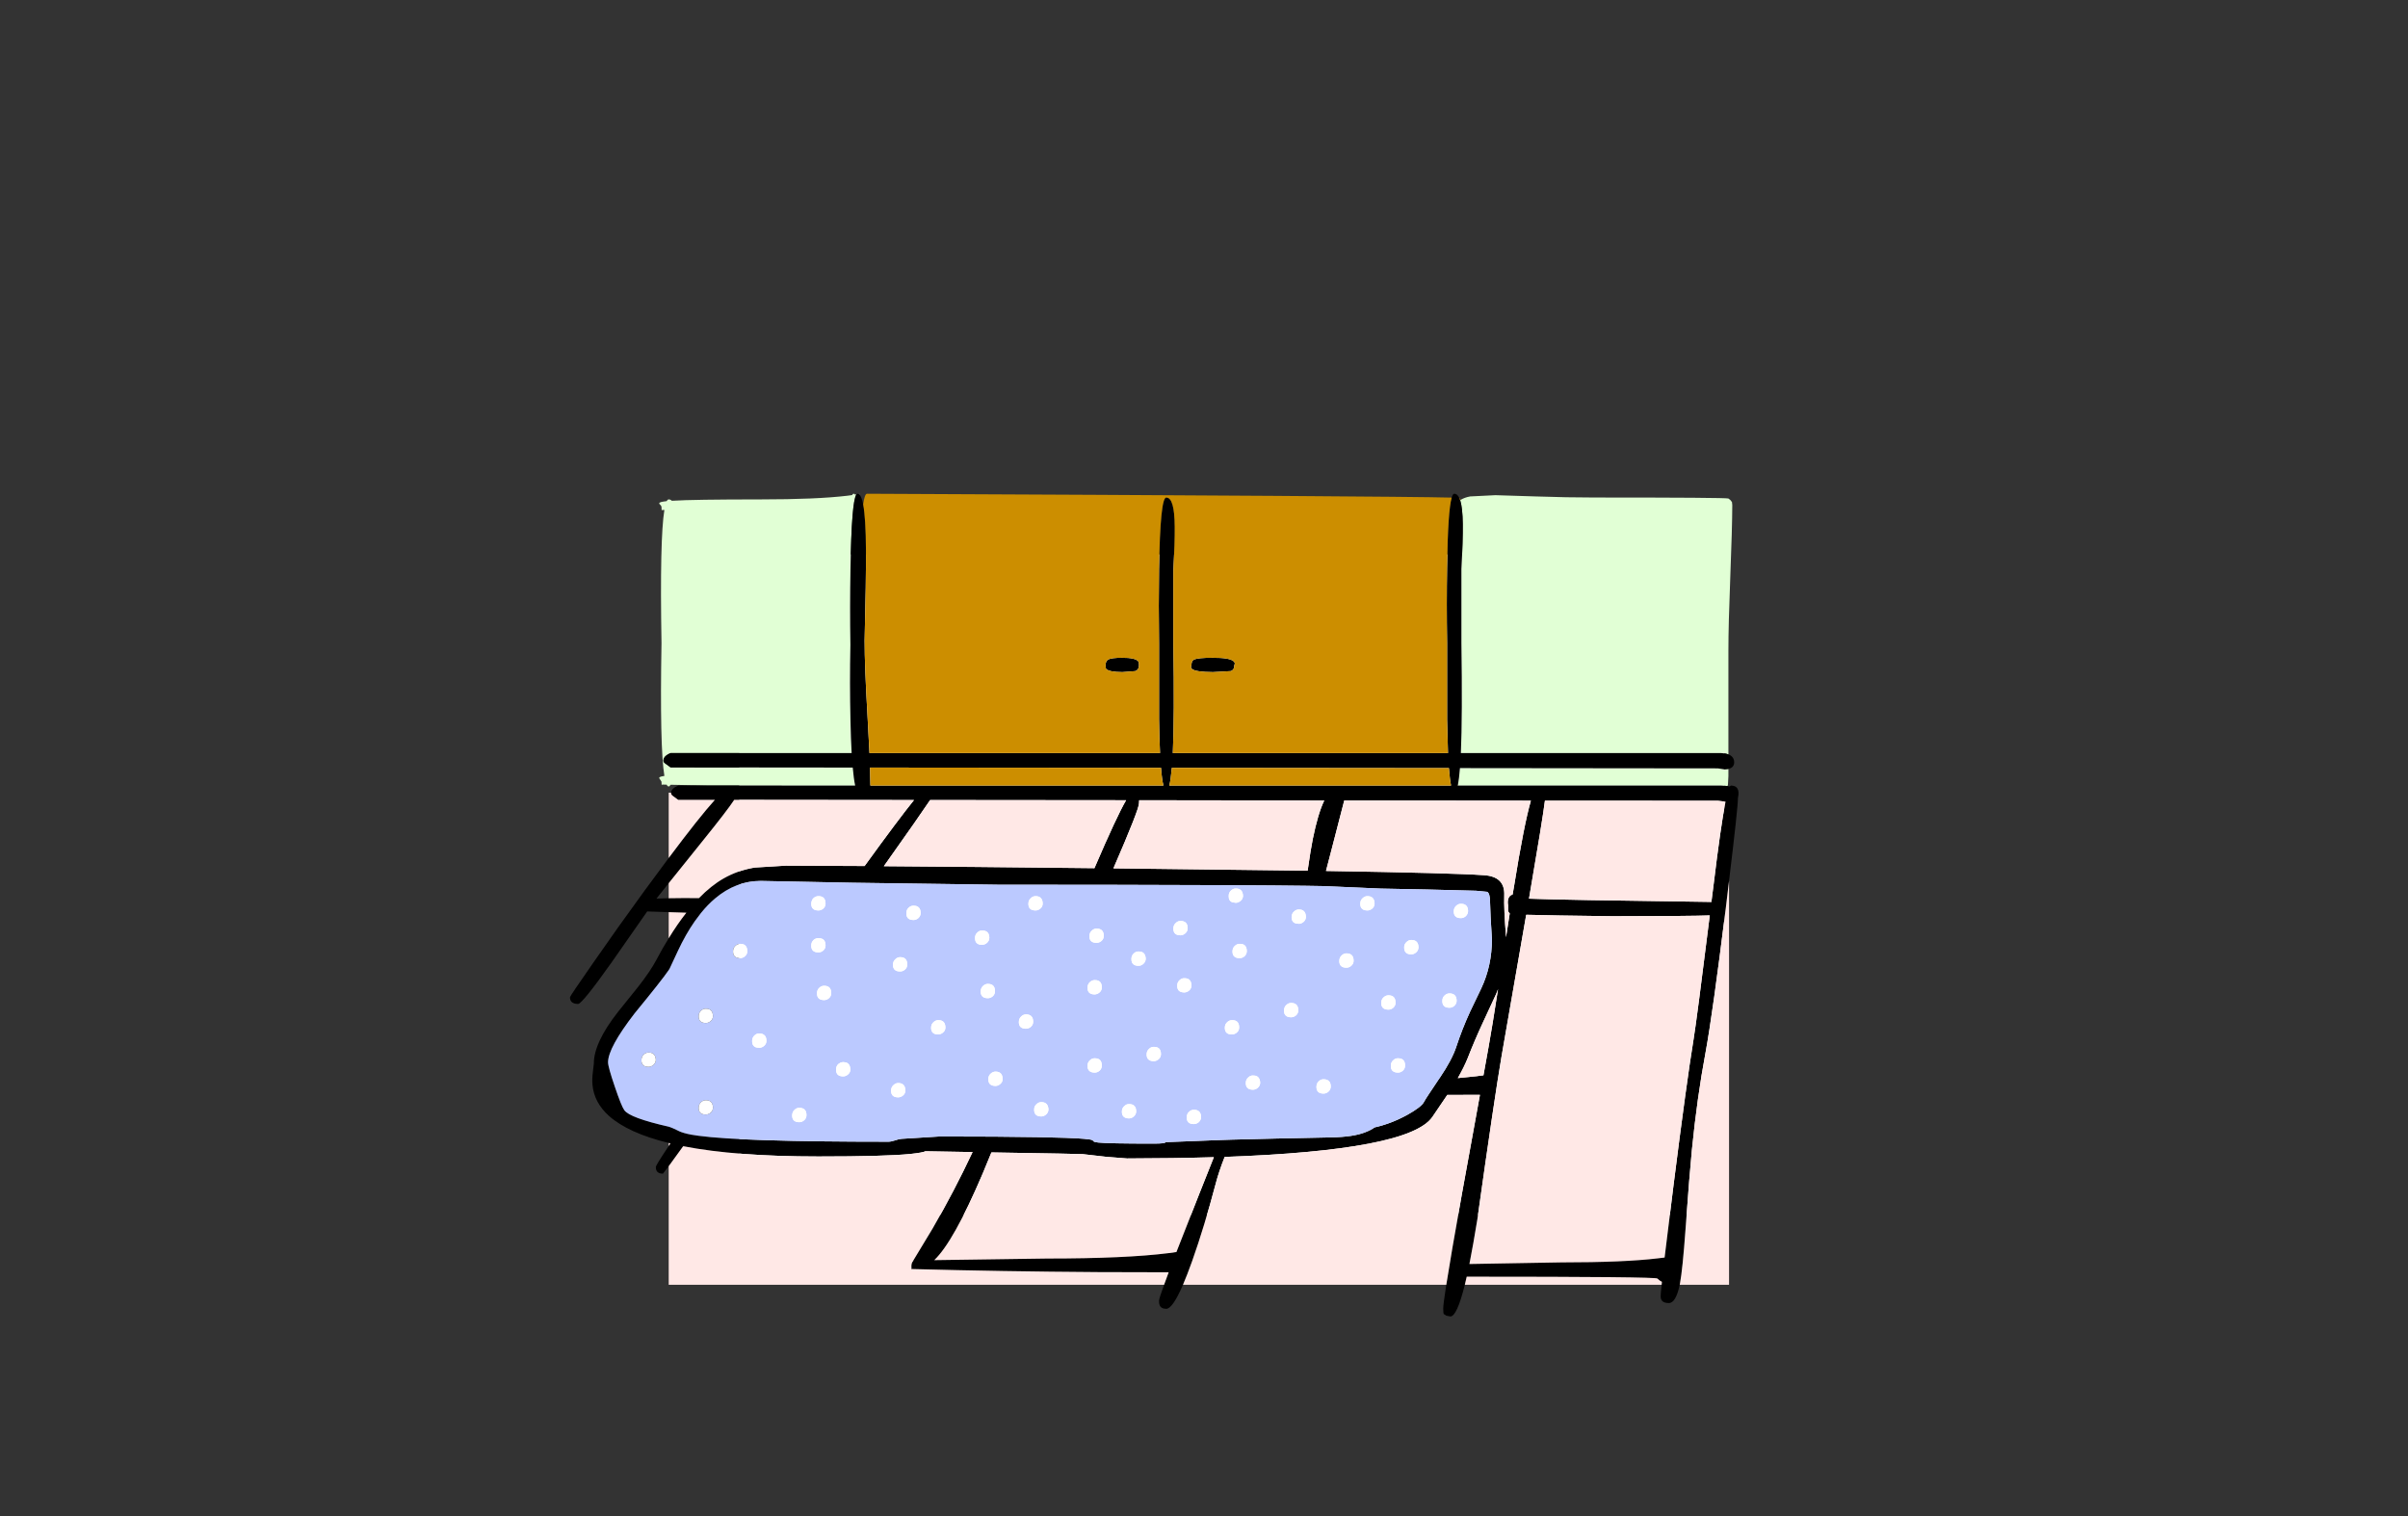 <?xml version="1.0" encoding="UTF-8" standalone="no"?>
<svg xmlns:xlink="http://www.w3.org/1999/xlink" height="842.55px" width="1337.95px" xmlns="http://www.w3.org/2000/svg">
  <rect width="100%" height="100%" fill="#333333" stroke="none"/>
  <g transform="matrix(1, 0, 0, 1, 407.45, 285.05)">
    <use height="4.5" transform="matrix(5.487, 0.0, 0.0, 81.567, 3.288, 23.017)" width="99.75" xlink:href="#shape0"/>
    <use height="457.15" transform="matrix(1.0, 0.0, 0.0, 1.0, -90.75, -10.7)" width="649.25" xlink:href="#shape1"/>
  </g>
  <defs>
    <g id="shape0" transform="matrix(1, 0, 0, 1, 49.85, -2.5)">
      <path d="M49.9 7.0 L-49.85 7.0 -49.85 2.5 49.9 2.5 49.9 7.0" fill="#ffffff" fill-rule="evenodd" stroke="none"/>
    </g>
    <g id="shape1" transform="matrix(1, 0, 0, 1, 90.75, 10.7)">
      <path d="M70.0 -10.3 L69.7 -10.5 70.2 -10.6 70.0 -10.3 M68.4 -10.3 Q65.7 -6.55 65.1 31.2 64.7 52.1 65.05 73.3 64.6 94.45 65.1 115.4 65.3 125.65 65.75 133.4 L-34.85 133.4 Q-38.85 135.05 -38.85 137.65 -38.85 138.45 -37.8 139.2 L-34.85 141.35 66.35 141.45 Q66.9 147.65 67.7 151.45 L-14.35 151.4 -34.85 151.0 Q-35.35 151.95 -35.9 151.95 -36.55 151.95 -37.05 150.95 L-39.6 150.9 Q-39.9 151.95 -39.9 149.3 L-41.1 147.45 Q-41.6 146.55 -38.55 146.15 L-38.3 146.1 Q-40.9 130.35 -39.9 72.3 -40.9 14.05 -38.3 -1.7 L-39.6 -1.7 Q-39.9 -0.65 -39.9 -3.3 -39.9 -4.0 -41.1 -5.1 -41.6 -6.0 -38.5 -6.4 L-37.0 -6.6 Q-36.5 -7.55 -35.9 -7.55 -34.95 -7.55 -34.15 -6.8 -22.1 -7.55 14.95 -7.55 46.25 -7.55 63.4 -9.6 L66.0 -9.95 Q66.4 -10.7 66.9 -10.7 67.3 -10.75 67.65 -10.2 L68.4 -10.3 M552.45 151.7 L548.95 151.45 402.85 151.45 402.6 151.15 Q403.25 147.85 403.75 141.75 L547.05 141.9 550.55 142.45 552.9 142.2 552.9 146.15 552.65 150.9 552.45 151.7 M552.9 134.15 Q551.3 133.5 548.95 133.4 L404.25 133.4 Q405.15 112.65 404.55 72.05 L404.55 31.15 Q405.4 15.25 405.3 6.15 405.2 -2.95 403.85 -7.15 L404.15 -7.3 Q406.2 -8.6 409.4 -9.2 L423.45 -9.9 445.85 -9.2 Q463.35 -8.6 478.45 -8.6 551.05 -8.6 552.9 -8.05 554.1 -7.3 554.5 -6.5 L554.85 -6.2 555.05 -4.45 Q555.0 8.5 553.95 35.35 552.9 62.15 552.9 76.2 L552.9 134.15" fill="#e1ffd5" fill-rule="evenodd" stroke="none"/>
      <path d="M69.7 -10.5 L70.0 -10.3 Q71.3 -9.15 72.15 -4.8 73.6 2.9 73.7 20.6 73.8 37.8 72.95 70.9 72.95 85.2 74.55 112.6 L75.65 133.4 237.1 133.4 Q236.7 125.5 236.55 114.6 L236.55 72.85 Q236.25 51.2 236.55 31.15 237.2 -8.6 240.55 -8.6 245.15 -8.6 245.25 7.55 245.35 16.35 244.5 32.5 L244.5 72.6 Q245.15 113.05 244.2 133.4 L397.1 133.4 396.6 114.85 396.6 72.3 Q396.25 50.3 396.6 29.9 397.05 -1.3 399.15 -8.55 399.8 -10.7 400.55 -10.7 402.25 -10.75 403.35 -8.35 L403.85 -7.15 Q405.2 -2.95 405.3 6.15 405.4 15.25 404.55 31.15 L404.55 72.05 Q405.15 112.65 404.25 133.4 L548.95 133.4 Q551.3 133.5 552.9 134.15 556.1 135.35 556.1 138.55 556.1 141.45 552.9 142.2 L550.55 142.45 547.05 141.9 403.75 141.75 Q403.25 147.85 402.6 151.15 L402.5 151.45 402.85 151.45 548.95 151.45 552.45 151.7 553.65 151.95 554.25 151.45 Q559.7 151.45 558.2 158.35 558.2 163.65 553.25 204.4 L551.45 219.5 Q544.2 278.0 540.2 299.8 535.5 324.8 532.6 354.05 531.3 367.15 529.05 398.25 527.45 420.25 526.0 428.1 L525.85 428.85 Q523.7 439.0 519.8 439.0 515.25 439.0 515.25 435.3 515.25 433.85 515.8 428.85 L515.95 427.2 Q514.7 426.65 513.45 425.4 513.45 424.35 407.5 424.35 L406.45 428.85 Q402.05 446.4 398.45 446.45 L396.25 446.05 394.75 445.1 Q394.45 444.55 394.45 441.95 394.45 439.7 396.15 428.85 398.65 412.85 404.85 378.25 L414.85 323.3 396.7 323.35 388.4 335.6 Q375.5 354.15 273.0 357.8 269.75 366.05 268.1 372.4 261.75 396.45 254.95 415.65 252.2 423.35 249.85 428.85 244.05 442.2 240.55 442.2 237.6 442.15 236.85 440.1 236.55 439.4 236.55 437.7 236.55 436.5 239.35 428.85 L241.9 421.9 202.5 421.8 Q149.4 421.45 99.2 420.1 98.95 421.15 98.95 418.5 98.95 416.6 100.0 415.55 L100.0 415.35 110.75 397.55 Q122.6 377.1 132.95 355.1 L106.75 354.65 Q105.4 355.4 98.4 356.15 84.45 357.55 47.3 357.55 1.35 357.55 -27.85 351.85 L-35.9 362.95 -39.1 367.1 Q-43.1 367.1 -43.05 363.4 -43.1 362.5 -35.9 351.75 L-34.95 350.3 -35.9 350.05 Q-58.35 344.55 -69.05 335.05 -77.35 327.6 -78.25 317.75 -78.55 314.6 -78.05 310.75 L-77.5 306.0 Q-77.55 294.4 -64.1 277.25 L-52.65 263.0 Q-46.1 254.6 -42.8 248.4 -39.4 241.9 -35.9 236.3 -31.05 228.35 -26.1 222.1 L-35.9 221.8 -47.85 221.4 -67.55 249.6 Q-84.0 272.8 -86.25 272.8 -90.8 272.75 -90.75 269.05 -90.75 268.45 -78.1 250.3 -64.2 230.25 -49.65 210.3 L-35.9 191.7 Q-18.9 168.95 -10.25 159.4 L-30.6 159.4 -33.6 157.2 Q-34.6 156.45 -34.6 155.65 L-34.6 155.4 Q-34.4 153.0 -30.6 151.45 L-14.35 151.4 67.7 151.45 Q66.9 147.65 66.35 141.45 L-34.85 141.35 -37.8 139.2 Q-38.85 138.45 -38.85 137.65 -38.85 135.05 -34.85 133.4 L65.75 133.4 Q65.3 125.65 65.1 115.4 64.6 94.45 65.05 73.3 64.7 52.1 65.1 31.2 65.7 -6.55 68.4 -10.3 68.65 -10.7 69.0 -10.7 L69.7 -10.5 M547.05 159.9 L450.95 159.85 Q449.8 169.45 442.1 214.3 458.85 215.0 542.55 216.1 L543.45 216.15 544.65 206.7 Q548.65 173.7 551.3 160.4 L547.05 159.9 M332.65 186.05 Q330.8 192.9 329.3 198.9 400.25 200.05 417.0 201.25 428.8 201.95 428.35 212.4 428.1 220.0 429.35 235.7 L431.4 222.5 Q430.65 221.8 430.5 221.1 L430.5 217.95 Q430.15 216.3 430.5 214.8 430.95 212.55 433.0 212.0 L433.75 207.65 Q439.3 173.15 443.15 159.85 L339.45 159.75 332.65 186.05 M397.6 141.75 L243.65 141.6 Q243.05 148.35 242.25 151.45 L398.8 151.45 Q398.1 148.1 397.6 141.75 M412.65 209.9 L385.2 209.2 359.8 208.7 334.6 207.6 327.25 207.3 317.9 207.15 Q288.5 206.75 207.15 206.6 L196.7 206.6 146.75 206.55 77.0 205.6 66.3 205.45 15.2 204.45 Q1.4 204.45 -10.1 214.15 -14.2 217.6 -18.0 222.3 L-21.45 226.9 Q-26.4 233.95 -30.85 243.45 L-35.4 253.2 -35.9 254.0 Q-39.75 259.65 -54.85 278.05 -69.6 297.15 -69.6 305.2 -69.6 307.8 -65.85 318.75 -62.15 329.7 -60.55 331.85 -57.55 336.1 -35.9 341.0 L-35.4 341.15 Q-34.65 341.3 -30.5 343.3 L-30.35 343.4 Q-27.9 344.6 -23.25 345.45 L-19.35 346.05 Q4.95 349.35 86.2 349.35 87.6 349.35 89.9 348.6 92.2 347.8 93.5 347.75 L114.4 346.45 136.9 346.5 146.9 346.55 Q196.3 346.9 199.4 348.45 199.85 348.65 200.15 349.15 200.6 349.55 202.7 349.8 208.4 350.4 233.4 350.4 240.5 350.4 240.05 349.6 L270.8 348.4 276.9 348.2 Q298.65 347.6 332.2 346.95 344.6 346.7 351.1 344.1 354.45 342.8 356.3 341.4 365.35 339.4 374.35 334.5 382.45 330.0 383.85 327.1 384.35 326.1 386.2 323.3 L391.9 314.75 392.8 313.45 Q399.25 303.9 401.6 296.9 405.0 286.6 409.3 277.25 L415.6 264.1 Q421.5 251.55 421.5 236.85 420.6 222.95 420.45 215.8 420.4 211.3 418.85 210.5 L412.65 209.9 M424.9 264.6 L423.85 267.25 417.15 281.7 Q412.05 292.55 408.0 303.0 406.05 307.85 402.55 314.0 L412.9 312.95 416.8 312.45 419.65 296.65 Q421.55 286.2 424.9 264.6 M440.55 223.25 L426.8 302.2 Q422.75 326.05 413.45 392.2 411.1 406.65 409.0 417.3 L459.9 416.4 Q495.15 416.4 513.7 414.15 L517.45 413.7 522.4 373.55 Q529.7 315.8 533.55 292.4 535.25 282.15 542.55 223.6 532.85 224.0 488.5 224.05 L459.45 223.65 440.55 223.25 M255.95 81.5 Q258.1 80.4 266.5 80.45 275.65 80.4 277.95 82.35 278.6 82.9 278.65 83.7 L278.4 84.5 Q278.4 87.2 276.35 87.85 L266.5 88.4 Q257.0 88.35 254.9 86.7 254.2 86.1 254.3 85.4 L254.55 84.65 Q254.55 82.15 255.95 81.5 M224.95 82.35 Q225.4 82.85 225.4 84.5 225.4 87.1 223.35 87.85 L216.15 88.4 Q208.95 88.35 207.2 86.7 206.85 86.35 206.85 84.65 206.85 82.25 208.25 81.5 210.05 80.4 216.15 80.45 223.1 80.4 224.95 82.35 M211.2 197.45 L211.4 197.45 319.1 198.75 Q320.85 186.6 321.95 181.25 324.85 166.9 328.35 159.75 L225.5 159.6 225.4 161.35 Q225.4 164.7 211.2 197.45 M218.25 159.6 L109.35 159.5 Q104.1 167.4 83.65 196.25 127.95 196.55 200.65 197.35 213.05 168.45 218.25 159.6 M237.65 141.6 L75.95 141.45 76.15 151.45 239.0 151.45 Q238.15 148.35 237.65 141.6 M-35.9 214.05 L-27.45 213.95 -19.1 214.0 Q-12.35 207.05 -5.45 203.1 2.5 198.55 11.9 197.0 L29.25 195.95 72.95 196.15 Q91.9 170.0 100.4 159.5 L0.5 159.4 Q-3.3 165.2 -16.9 182.05 L-35.9 205.7 -42.7 214.25 -35.9 214.05 M138.6 366.95 Q122.4 404.95 111.65 415.15 L174.3 414.25 Q218.2 414.25 241.85 411.25 L246.2 410.65 258.85 378.45 267.0 357.95 Q244.85 358.6 218.8 358.65 L207.3 357.75 194.15 356.25 Q193.35 356.1 143.4 355.3 L138.6 366.95" fill="#000000" fill-rule="evenodd" stroke="none"/>
      <path d="M402.85 151.45 L402.5 151.45 402.6 151.15 402.85 151.45 M403.85 -7.15 L403.35 -8.35 403.5 -8.3 404.15 -7.3 403.85 -7.15 M399.15 -8.55 Q397.05 -1.3 396.6 29.9 396.25 50.3 396.6 72.3 L396.6 114.85 397.1 133.4 244.2 133.4 Q245.15 113.05 244.5 72.6 L244.5 32.5 Q245.35 16.35 245.25 7.55 245.15 -8.6 240.55 -8.6 237.2 -8.6 236.55 31.15 236.25 51.2 236.55 72.85 L236.55 114.6 Q236.7 125.5 237.1 133.4 L75.65 133.4 74.55 112.6 Q72.95 85.2 72.95 70.9 73.8 37.8 73.7 20.6 73.6 2.9 72.15 -4.8 73.0 -10.75 74.3 -10.7 365.8 -9.4 399.15 -8.55 M397.6 141.75 Q398.1 148.1 398.8 151.45 L242.25 151.45 Q243.05 148.35 243.65 141.6 L397.6 141.75 M224.95 82.35 Q223.1 80.4 216.15 80.45 210.05 80.4 208.25 81.5 206.85 82.25 206.85 84.65 206.85 86.35 207.2 86.7 208.95 88.35 216.15 88.4 L223.35 87.85 Q225.4 87.1 225.4 84.5 225.4 82.85 224.95 82.35 M255.95 81.5 Q254.55 82.15 254.55 84.65 L254.3 85.4 Q254.2 86.1 254.9 86.7 257.0 88.35 266.5 88.4 L276.35 87.85 Q278.4 87.2 278.4 84.5 L278.65 83.7 Q278.6 82.9 277.95 82.35 275.65 80.4 266.5 80.45 258.1 80.4 255.95 81.5 M237.65 141.6 Q238.15 148.35 239.0 151.45 L76.15 151.45 75.95 141.45 237.65 141.6" fill="#cc8e00" fill-rule="evenodd" stroke="none"/>
      <path d="M-34.6 155.4 L-34.6 155.65 Q-34.6 156.45 -33.6 157.2 L-30.6 159.4 -10.25 159.4 Q-18.9 168.95 -35.9 191.7 L-35.9 155.4 -34.6 155.4 M-35.9 221.8 L-26.1 222.1 Q-31.05 228.35 -35.9 236.3 L-35.9 221.8 M-35.9 350.05 L-34.95 350.3 -35.9 351.75 -35.9 350.05 M-35.9 362.95 L-27.85 351.85 Q1.35 357.55 47.3 357.55 84.45 357.55 98.4 356.15 105.4 355.4 106.75 354.65 L132.95 355.1 Q122.6 377.1 110.75 397.55 L100.0 415.35 100.0 415.55 Q98.95 416.6 98.95 418.5 98.95 421.15 99.2 420.1 149.4 421.45 202.5 421.8 L241.9 421.9 239.35 428.85 -35.9 428.85 -35.9 362.95 M249.85 428.85 Q252.2 423.35 254.95 415.65 261.75 396.45 268.1 372.4 269.75 366.05 273.0 357.8 375.5 354.15 388.4 335.6 L396.7 323.35 414.85 323.3 404.85 378.25 Q398.65 412.85 396.15 428.85 L249.85 428.85 M406.45 428.85 L407.5 424.35 Q513.45 424.35 513.45 425.4 514.7 426.65 515.95 427.2 L515.8 428.85 406.45 428.85 M525.85 428.85 L526.0 428.1 Q527.45 420.25 529.05 398.25 531.3 367.15 532.6 354.05 535.5 324.8 540.2 299.8 544.2 278.0 551.45 219.5 L553.25 204.4 553.25 428.85 525.85 428.85 M332.65 186.05 L339.45 159.75 443.15 159.85 Q439.3 173.15 433.75 207.65 L433.0 212.0 Q430.95 212.55 430.5 214.8 430.15 216.3 430.5 217.95 L430.5 221.1 Q430.65 221.8 431.4 222.5 L429.35 235.7 Q428.1 220.0 428.35 212.4 428.8 201.95 417.0 201.25 400.25 200.05 329.3 198.9 330.8 192.9 332.65 186.05 M547.05 159.9 L551.3 160.4 Q548.65 173.7 544.65 206.7 L543.45 216.15 542.55 216.1 Q458.85 215.0 442.1 214.3 449.8 169.45 450.95 159.85 L547.05 159.9 M440.55 223.25 L459.45 223.65 488.5 224.05 Q532.85 224.0 542.55 223.6 535.25 282.15 533.55 292.4 529.7 315.8 522.4 373.55 L517.45 413.7 513.7 414.15 Q495.15 416.4 459.9 416.4 L409.0 417.3 Q411.1 406.65 413.45 392.2 422.75 326.05 426.8 302.2 L440.55 223.25 M424.9 264.6 Q421.55 286.2 419.65 296.65 L416.8 312.45 412.9 312.95 402.55 314.0 Q406.05 307.85 408.0 303.0 412.05 292.55 417.15 281.7 L423.85 267.25 424.9 264.6 M218.25 159.6 Q213.05 168.45 200.65 197.35 127.95 196.55 83.65 196.25 104.1 167.4 109.35 159.5 L218.25 159.6 M211.2 197.45 Q225.4 164.7 225.4 161.35 L225.5 159.6 328.35 159.75 Q324.85 166.9 321.95 181.25 320.85 186.6 319.1 198.75 L211.4 197.45 211.2 197.45 M-35.9 205.7 L-16.9 182.05 Q-3.3 165.2 0.5 159.4 L100.4 159.5 Q91.9 170.0 72.95 196.15 L29.25 195.95 11.9 197.0 Q2.5 198.55 -5.45 203.1 -12.35 207.05 -19.1 214.0 L-27.45 213.95 -35.9 214.05 -35.9 205.7 M138.6 366.95 L143.4 355.3 Q193.35 356.1 194.15 356.25 L207.3 357.75 218.8 358.65 Q244.85 358.6 267.0 357.95 L258.85 378.45 246.2 410.65 241.85 411.25 Q218.2 414.25 174.3 414.25 L111.65 415.15 Q122.4 404.95 138.6 366.95" fill="#ffe8e6" fill-rule="evenodd" stroke="none"/>
      <path d="M412.65 209.9 L418.85 210.5 Q420.4 211.3 420.45 215.8 420.6 222.95 421.5 236.85 421.5 251.55 415.6 264.1 L409.3 277.25 Q405.0 286.6 401.6 296.9 399.25 303.9 392.8 313.45 L391.9 314.75 386.2 323.3 Q384.35 326.1 383.85 327.1 382.45 330.0 374.35 334.5 365.35 339.4 356.3 341.4 354.45 342.8 351.1 344.1 344.6 346.7 332.2 346.95 298.65 347.6 276.9 348.2 L270.8 348.4 240.05 349.6 Q240.5 350.4 233.4 350.4 208.4 350.4 202.7 349.8 200.6 349.55 200.15 349.15 199.85 348.65 199.4 348.45 196.3 346.9 146.9 346.55 L136.9 346.5 114.4 346.45 93.5 347.75 Q92.2 347.8 89.9 348.6 87.6 349.35 86.2 349.35 4.95 349.35 -19.35 346.05 L-23.25 345.45 Q-27.9 344.6 -30.35 343.4 L-30.5 343.3 Q-34.65 341.3 -35.4 341.15 L-35.9 341.0 Q-57.55 336.1 -60.55 331.85 -62.15 329.7 -65.85 318.75 -69.6 307.8 -69.6 305.2 -69.6 297.15 -54.85 278.05 -39.75 259.65 -35.9 254.0 L-35.4 253.2 -30.85 243.45 Q-26.4 233.95 -21.45 226.9 L-18.0 222.3 Q-14.2 217.6 -10.1 214.15 1.4 204.45 15.2 204.45 L66.3 205.45 77.0 205.6 146.75 206.55 196.7 206.6 207.15 206.6 Q288.5 206.75 317.9 207.15 L327.25 207.3 334.6 207.6 359.8 208.7 385.2 209.2 412.65 209.9 M406.95 224.05 Q408.2 222.85 408.25 221.2 408.2 217.1 404.25 217.15 402.85 217.15 401.7 218.2 400.3 219.4 400.3 221.4 400.3 225.1 404.25 225.1 405.75 225.1 406.95 224.05 M331.95 318.75 Q331.95 317.0 331.25 316.0 330.25 314.65 327.95 314.65 326.5 314.65 325.35 315.7 L325.0 316.05 Q324.0 317.2 324.0 318.9 324.0 322.6 327.95 322.6 329.45 322.6 330.65 321.55 331.9 320.4 331.95 318.75 M372.0 309.9 Q373.25 308.7 373.25 307.05 373.25 302.95 369.3 303.0 367.85 302.95 366.7 304.05 365.3 305.25 365.35 307.2 365.3 310.9 369.3 310.95 370.75 310.95 372.0 309.9 M400.6 273.85 Q401.85 272.7 401.9 271.05 401.85 266.95 397.9 266.95 396.45 266.95 395.3 268.0 393.9 269.2 393.95 271.2 393.95 274.9 397.9 274.9 399.4 274.9 400.6 273.85 M360.0 272.25 Q360.0 275.95 364.0 275.95 365.5 275.95 366.7 274.9 367.95 273.75 367.95 272.1 367.95 268.0 364.0 268.0 362.55 268.0 361.4 269.05 360.0 270.25 360.0 272.25 M340.65 244.7 Q339.25 244.7 338.1 245.75 336.7 246.95 336.7 248.95 336.7 252.65 340.65 252.65 342.15 252.65 343.35 251.6 344.65 250.45 344.65 248.8 344.65 244.7 340.65 244.7 M349.75 213.95 Q348.35 215.15 348.35 217.15 348.35 220.85 352.35 220.85 353.75 220.85 355.0 219.8 356.3 218.7 356.3 217.0 356.2 212.9 352.35 212.9 350.9 212.9 349.75 213.95 M376.7 237.25 Q375.25 237.25 374.1 238.35 372.7 239.55 372.75 241.5 372.75 245.2 376.7 245.25 378.2 245.2 379.4 244.15 380.65 243.05 380.7 241.35 380.65 237.25 376.7 237.25 M91.6 316.75 Q90.2 316.75 89.05 317.85 87.65 319.05 87.65 321.0 87.65 324.7 91.6 324.7 93.05 324.7 94.3 323.65 95.6 322.55 95.6 320.85 95.5 316.75 91.6 316.75 M143.1 311.45 Q141.8 312.55 141.7 314.25 L141.7 314.65 Q141.7 318.35 145.7 318.35 147.1 318.35 148.3 317.3 149.5 316.3 149.65 314.8 L149.65 314.5 Q149.55 310.4 145.7 310.4 144.25 310.4 143.1 311.45 M36.65 338.5 Q38.15 338.5 39.35 337.45 40.65 336.3 40.65 334.6 40.65 330.5 36.65 330.55 35.2 330.5 34.05 331.6 32.7 332.8 32.7 334.8 32.7 338.5 36.65 338.5 M57.1 309.35 Q57.05 313.05 61.05 313.05 62.45 313.05 63.7 312.0 65.0 310.9 65.05 309.2 64.9 306.0 62.55 305.3 L61.05 305.1 59.75 305.3 58.4 306.15 Q57.05 307.35 57.1 309.35 M50.45 262.7 Q48.95 262.7 47.8 263.8 46.45 265.0 46.5 266.95 46.5 270.65 50.45 270.65 51.95 270.65 53.15 269.6 54.4 268.5 54.4 266.8 54.4 262.7 50.45 262.7 M11.75 290.3 Q10.45 291.5 10.45 293.45 10.45 295.7 11.9 296.6 12.85 297.15 14.4 297.15 15.9 297.15 17.1 296.1 18.4 294.95 18.4 293.3 18.4 290.7 16.8 289.8 15.85 289.2 14.4 289.2 12.9 289.2 11.75 290.3 M7.8 243.45 Q7.65 239.35 3.8 239.4 2.35 239.4 1.2 240.45 -0.15 241.65 -0.15 243.65 -0.15 247.35 3.8 247.35 5.2 247.35 6.5 246.3 7.8 245.05 7.8 243.45 M43.3 240.45 Q43.3 244.15 47.3 244.15 48.75 244.15 50.0 243.1 51.25 241.95 51.25 240.3 51.25 236.2 47.3 236.25 45.8 236.2 44.6 237.25 43.25 238.5 43.3 240.45 M51.25 217.0 L51.05 215.45 Q50.4 212.9 47.3 212.9 45.8 212.9 44.6 213.95 44.0 214.5 43.7 215.25 43.3 216.1 43.3 217.15 43.3 220.85 47.3 220.85 48.75 220.85 50.0 219.8 51.25 218.7 51.25 217.0 M160.05 279.65 Q158.65 280.9 158.65 282.85 158.65 286.4 162.3 286.55 L162.65 286.55 Q164.1 286.55 165.35 285.5 166.6 284.35 166.6 282.7 166.6 280.55 165.5 279.55 164.5 278.6 162.65 278.6 161.2 278.6 160.05 279.65 M141.45 261.65 Q140.0 261.65 138.85 262.7 137.45 263.95 137.45 265.9 137.45 269.6 141.45 269.6 142.9 269.6 144.15 268.55 145.4 267.35 145.4 265.75 145.4 261.65 141.45 261.65 M113.9 281.8 Q112.45 281.8 111.3 282.85 109.9 284.05 109.9 286.05 109.9 289.75 113.9 289.75 115.3 289.7 116.55 288.65 117.85 287.55 117.85 285.85 117.75 281.75 113.9 281.8 M88.7 251.05 Q88.7 254.75 92.7 254.75 94.15 254.75 95.4 253.7 96.65 252.55 96.65 250.9 96.65 246.8 92.7 246.8 91.25 246.8 90.1 247.9 88.7 249.1 88.7 251.05 M100.1 226.15 Q101.6 226.15 102.8 225.1 104.05 223.95 104.1 222.3 104.05 218.2 100.1 218.2 98.65 218.2 97.5 219.25 96.1 220.45 96.15 222.45 96.15 226.15 100.1 226.15 M134.3 236.25 Q134.3 239.95 138.25 239.95 139.75 239.9 140.95 238.85 142.2 237.75 142.25 236.05 142.2 231.95 138.25 232.0 136.8 231.95 135.65 233.05 134.25 234.25 134.3 236.25 M253.3 332.65 Q251.9 333.85 251.95 335.85 251.9 339.55 255.9 339.55 257.35 339.55 258.6 338.5 259.85 337.3 259.9 335.7 259.85 331.6 255.9 331.6 254.45 331.6 253.3 332.65 M291.4 319.4 Q292.7 318.25 292.75 316.6 292.7 315.45 292.35 314.65 291.5 312.5 288.75 312.55 287.3 312.5 286.15 313.6 284.75 314.8 284.75 316.75 284.75 320.45 288.75 320.45 290.15 320.45 291.4 319.4 M171.1 327.35 Q169.65 327.35 168.5 328.45 167.1 329.65 167.15 331.6 167.15 335.3 171.1 335.3 172.55 335.3 173.75 334.25 175.05 333.15 175.1 331.45 174.95 327.35 171.1 327.35 M219.85 336.4 Q221.35 336.35 222.55 335.3 223.8 334.15 223.85 332.5 223.8 328.4 219.85 328.45 218.45 328.4 217.3 329.5 215.9 330.7 215.9 332.65 215.9 336.35 219.85 336.4 M203.5 309.9 Q204.75 308.7 204.75 307.05 204.75 302.95 200.8 303.0 199.35 302.95 198.2 304.05 196.8 305.25 196.8 307.2 196.8 310.9 200.8 310.95 202.25 310.95 203.5 309.9 M229.65 300.85 Q229.65 304.55 233.65 304.6 235.1 304.55 236.35 303.5 237.6 302.35 237.6 300.7 237.6 296.6 233.65 296.65 232.2 296.6 231.05 297.7 229.65 298.9 229.65 300.85 M196.8 263.8 Q196.8 267.5 200.8 267.5 202.25 267.45 203.5 266.4 204.75 265.3 204.75 263.6 204.75 259.5 200.8 259.55 199.35 259.55 198.2 260.6 196.8 261.8 196.8 263.8 M167.95 220.85 Q169.35 220.85 170.6 219.8 171.9 218.7 171.9 217.0 171.8 212.9 167.95 212.9 166.5 212.9 165.35 213.95 163.95 215.15 163.95 217.15 163.95 220.85 167.95 220.85 M204.55 237.8 Q205.8 236.7 205.85 235.0 205.8 230.9 201.85 230.95 200.4 230.9 199.25 232.0 197.85 233.2 197.85 235.15 197.85 238.85 201.85 238.85 203.3 238.85 204.55 237.8 M225.15 243.65 Q223.7 243.6 222.55 244.7 221.15 245.9 221.2 247.9 221.2 251.6 225.15 251.6 226.6 251.6 227.8 250.55 229.1 249.4 229.15 247.7 229.0 243.6 225.15 243.65 M313.9 276.35 Q313.9 272.25 309.95 272.25 L309.9 272.25 Q308.5 272.25 307.35 273.3 305.95 274.5 306.0 276.5 305.95 278.45 307.05 279.35 308.05 280.2 309.95 280.2 311.4 280.2 312.65 279.15 313.9 278.05 313.9 276.35 M274.5 282.85 Q273.1 284.05 273.1 286.05 273.1 289.75 277.1 289.75 278.55 289.7 279.8 288.65 281.05 287.55 281.05 285.85 281.05 281.75 277.1 281.8 275.65 281.8 274.5 282.85 M250.6 266.4 Q252.0 266.4 253.25 265.35 254.55 264.2 254.55 262.55 254.45 258.45 250.6 258.5 249.15 258.45 248.0 259.55 246.6 260.75 246.65 262.7 246.6 266.4 250.6 266.4 M245.9 227.75 Q244.5 228.95 244.5 230.95 244.5 234.65 248.45 234.65 249.95 234.6 251.15 233.55 252.45 232.4 252.45 230.75 252.45 226.65 248.45 226.7 247.05 226.65 245.9 227.75 M279.2 208.65 Q277.75 208.65 276.6 209.7 275.2 210.9 275.25 212.9 275.2 215.55 277.3 216.3 L279.2 216.6 280.5 216.4 281.85 215.55 Q283.15 214.45 283.2 212.75 283.05 208.65 279.2 208.65 M284.05 246.3 Q285.3 245.1 285.3 243.45 285.3 239.35 281.35 239.4 279.9 239.4 278.75 240.45 277.35 241.65 277.35 243.65 277.35 247.35 281.35 247.35 282.8 247.35 284.05 246.3 M314.2 220.3 Q312.75 220.3 311.6 221.4 310.2 222.6 310.2 224.55 310.2 225.45 310.45 226.15 311.15 228.25 314.2 228.25 L315.0 228.2 Q315.95 227.95 316.85 227.2 318.15 226.05 318.15 224.4 318.05 220.3 314.2 220.3 M-47.05 299.8 Q-48.55 299.8 -49.7 300.85 -51.05 302.05 -51.05 304.05 -51.05 307.75 -47.05 307.75 -45.7 307.75 -44.4 306.7 -43.1 305.45 -43.05 303.9 -43.25 299.8 -47.05 299.8 M-19.25 330.55 Q-19.25 334.25 -15.25 334.25 L-15.15 334.25 Q-13.8 334.2 -12.6 333.2 -11.3 332.05 -11.3 330.4 -11.3 329.65 -11.45 329.1 -12.1 326.3 -15.25 326.3 -16.75 326.3 -17.9 327.35 -19.25 328.55 -19.25 330.55 M-17.9 276.5 Q-19.25 277.7 -19.25 279.65 -19.25 283.35 -15.25 283.4 -13.85 283.4 -12.6 282.35 -11.3 281.2 -11.3 279.5 -11.45 275.4 -15.25 275.45 -16.75 275.4 -17.9 276.5" fill="#bbc9ff" fill-rule="evenodd" stroke="none"/>
      <path d="M406.95 224.05 Q405.75 225.1 404.25 225.1 400.3 225.1 400.3 221.4 400.3 219.4 401.7 218.2 402.85 217.15 404.25 217.15 408.2 217.1 408.25 221.2 408.2 222.85 406.95 224.05 M376.7 237.25 Q380.65 237.25 380.7 241.35 380.65 243.05 379.4 244.15 378.2 245.2 376.7 245.25 372.75 245.2 372.75 241.5 372.7 239.55 374.1 238.35 375.25 237.25 376.7 237.25 M349.75 213.95 Q350.9 212.9 352.35 212.9 356.2 212.9 356.3 217.0 356.3 218.7 355.0 219.8 353.75 220.85 352.35 220.85 348.35 220.85 348.35 217.15 348.35 215.15 349.75 213.95 M340.65 244.7 Q344.65 244.7 344.65 248.8 344.65 250.45 343.35 251.6 342.15 252.65 340.65 252.65 336.7 252.65 336.7 248.95 336.7 246.95 338.1 245.75 339.25 244.7 340.65 244.7 M360.0 272.25 Q360.0 270.25 361.4 269.05 362.55 268.0 364.0 268.0 367.95 268.0 367.95 272.1 367.95 273.75 366.7 274.9 365.5 275.95 364.0 275.95 360.0 275.95 360.0 272.25 M400.6 273.85 Q399.4 274.9 397.9 274.9 393.95 274.9 393.95 271.2 393.9 269.2 395.3 268.0 396.45 266.95 397.9 266.95 401.85 266.95 401.9 271.05 401.85 272.7 400.6 273.85 M372.0 309.9 Q370.75 310.95 369.3 310.95 365.3 310.9 365.35 307.2 365.3 305.25 366.7 304.05 367.85 302.95 369.3 303.0 373.25 302.95 373.25 307.05 373.25 308.7 372.0 309.9 M331.95 318.75 Q331.9 320.4 330.65 321.55 329.45 322.6 327.95 322.6 324.0 322.6 324.0 318.9 324.0 317.2 325.0 316.05 L325.35 315.7 Q326.5 314.65 327.95 314.65 330.25 314.65 331.25 316.0 331.95 317.0 331.95 318.75 M134.3 236.25 Q134.25 234.25 135.65 233.05 136.8 231.95 138.25 232.0 142.2 231.95 142.25 236.05 142.2 237.75 140.95 238.85 139.75 239.9 138.25 239.95 134.3 239.95 134.3 236.25 M100.1 226.15 Q96.15 226.15 96.15 222.45 96.1 220.45 97.5 219.25 98.65 218.2 100.1 218.2 104.05 218.2 104.1 222.3 104.05 223.95 102.8 225.1 101.6 226.15 100.1 226.15 M88.7 251.05 Q88.7 249.1 90.1 247.9 91.25 246.8 92.7 246.8 96.65 246.8 96.65 250.9 96.65 252.55 95.4 253.7 94.15 254.75 92.7 254.75 88.7 254.75 88.7 251.05 M113.9 281.8 Q117.75 281.75 117.85 285.85 117.85 287.55 116.55 288.65 115.3 289.7 113.9 289.75 109.9 289.75 109.9 286.05 109.9 284.05 111.3 282.85 112.45 281.8 113.9 281.8 M141.45 261.65 Q145.4 261.65 145.4 265.75 145.4 267.35 144.15 268.55 142.9 269.6 141.45 269.6 137.45 269.6 137.45 265.9 137.45 263.95 138.85 262.7 140.0 261.65 141.45 261.65 M160.05 279.65 Q161.2 278.6 162.65 278.6 164.5 278.6 165.5 279.55 166.6 280.55 166.6 282.7 166.6 284.35 165.35 285.5 164.1 286.55 162.65 286.55 L162.3 286.55 Q158.65 286.4 158.65 282.85 158.65 280.9 160.05 279.65 M51.25 217.0 Q51.25 218.7 50.0 219.8 48.75 220.85 47.3 220.85 43.3 220.85 43.3 217.15 43.3 216.1 43.7 215.25 44.0 214.5 44.6 213.95 45.8 212.9 47.3 212.9 50.4 212.9 51.05 215.45 L51.25 217.0 M43.3 240.45 Q43.25 238.5 44.6 237.25 45.8 236.2 47.3 236.25 51.25 236.2 51.25 240.3 51.25 241.95 50.0 243.1 48.75 244.15 47.3 244.15 43.3 244.15 43.3 240.45 M7.8 243.45 Q7.8 245.05 6.5 246.3 5.2 247.35 3.8 247.35 -0.15 247.35 -0.15 243.65 -0.15 241.65 1.2 240.45 2.35 239.4 3.8 239.4 7.65 239.35 7.8 243.45 M11.75 290.3 Q12.9 289.2 14.4 289.2 15.85 289.2 16.8 289.8 18.4 290.7 18.4 293.3 18.4 294.95 17.1 296.1 15.9 297.15 14.4 297.15 12.85 297.15 11.9 296.6 10.45 295.7 10.45 293.45 10.45 291.5 11.75 290.3 M50.45 262.7 Q54.4 262.7 54.4 266.8 54.4 268.5 53.15 269.6 51.95 270.65 50.45 270.65 46.5 270.65 46.5 266.95 46.45 265.0 47.8 263.8 48.95 262.7 50.45 262.7 M57.1 309.35 Q57.05 307.35 58.4 306.15 L59.75 305.3 61.05 305.1 62.55 305.3 Q64.9 306.0 65.05 309.2 65.0 310.9 63.7 312.0 62.45 313.05 61.05 313.05 57.05 313.05 57.1 309.35 M36.65 338.5 Q32.7 338.5 32.7 334.8 32.7 332.8 34.05 331.6 35.2 330.5 36.65 330.55 40.65 330.5 40.65 334.6 40.65 336.3 39.35 337.45 38.15 338.5 36.65 338.5 M143.1 311.45 Q144.25 310.4 145.7 310.4 149.55 310.4 149.65 314.5 L149.65 314.8 Q149.5 316.3 148.3 317.3 147.1 318.35 145.7 318.35 141.7 318.35 141.7 314.65 L141.7 314.25 Q141.8 312.55 143.1 311.45 M91.6 316.75 Q95.5 316.75 95.6 320.85 95.6 322.55 94.3 323.65 93.05 324.7 91.6 324.7 87.65 324.7 87.65 321.0 87.65 319.05 89.05 317.85 90.2 316.75 91.6 316.75 M314.2 220.3 Q318.05 220.3 318.15 224.4 318.15 226.05 316.85 227.2 315.95 227.95 315.0 228.2 L314.2 228.25 Q311.15 228.25 310.45 226.15 310.2 225.45 310.2 224.55 310.2 222.6 311.6 221.4 312.75 220.3 314.2 220.3 M284.05 246.3 Q282.8 247.35 281.35 247.35 277.35 247.35 277.35 243.65 277.35 241.65 278.75 240.45 279.9 239.4 281.35 239.4 285.3 239.35 285.3 243.45 285.3 245.1 284.05 246.3 M279.2 208.65 Q283.05 208.65 283.2 212.75 283.15 214.45 281.85 215.55 L280.5 216.4 279.2 216.6 277.3 216.3 Q275.2 215.55 275.25 212.9 275.2 210.9 276.6 209.7 277.75 208.65 279.2 208.65 M245.9 227.75 Q247.05 226.65 248.45 226.7 252.45 226.65 252.45 230.75 252.45 232.4 251.15 233.55 249.95 234.6 248.45 234.65 244.5 234.65 244.5 230.95 244.5 228.95 245.9 227.75 M250.6 266.4 Q246.6 266.4 246.65 262.7 246.6 260.75 248.0 259.55 249.15 258.45 250.6 258.5 254.45 258.45 254.55 262.55 254.55 264.2 253.25 265.35 252.0 266.4 250.6 266.4 M274.5 282.85 Q275.65 281.8 277.1 281.8 281.05 281.75 281.05 285.85 281.05 287.55 279.8 288.65 278.55 289.7 277.1 289.75 273.1 289.75 273.1 286.05 273.1 284.05 274.5 282.85 M313.9 276.35 Q313.9 278.05 312.65 279.15 311.4 280.2 309.95 280.2 308.05 280.2 307.05 279.35 305.95 278.45 306.0 276.5 305.95 274.5 307.35 273.3 308.5 272.25 309.9 272.25 L309.95 272.25 Q313.9 272.25 313.9 276.35 M225.15 243.65 Q229.0 243.6 229.15 247.7 229.1 249.4 227.8 250.55 226.6 251.6 225.15 251.6 221.2 251.6 221.2 247.9 221.15 245.9 222.55 244.7 223.7 243.6 225.15 243.65 M204.55 237.8 Q203.3 238.85 201.85 238.85 197.85 238.85 197.85 235.15 197.85 233.2 199.25 232.0 200.4 230.9 201.85 230.95 205.8 230.9 205.85 235.0 205.8 236.7 204.55 237.8 M167.95 220.85 Q163.95 220.85 163.95 217.15 163.95 215.15 165.35 213.95 166.5 212.9 167.95 212.9 171.8 212.9 171.9 217.0 171.9 218.7 170.6 219.8 169.35 220.85 167.95 220.85 M196.8 263.8 Q196.8 261.8 198.2 260.6 199.35 259.55 200.8 259.55 204.75 259.5 204.75 263.6 204.75 265.3 203.5 266.4 202.25 267.45 200.8 267.5 196.8 267.5 196.8 263.8 M229.65 300.85 Q229.65 298.9 231.05 297.7 232.2 296.6 233.65 296.65 237.6 296.6 237.6 300.7 237.6 302.35 236.35 303.5 235.1 304.55 233.65 304.6 229.65 304.55 229.65 300.85 M203.5 309.9 Q202.25 310.95 200.8 310.95 196.8 310.9 196.8 307.2 196.8 305.25 198.2 304.05 199.35 302.95 200.8 303.0 204.75 302.95 204.75 307.05 204.75 308.7 203.5 309.9 M219.85 336.4 Q215.9 336.35 215.9 332.65 215.9 330.7 217.3 329.5 218.45 328.4 219.85 328.45 223.8 328.4 223.85 332.5 223.8 334.15 222.55 335.3 221.35 336.35 219.85 336.4 M171.1 327.35 Q174.95 327.35 175.1 331.45 175.05 333.15 173.75 334.25 172.55 335.3 171.1 335.3 167.15 335.3 167.15 331.6 167.1 329.65 168.5 328.45 169.65 327.35 171.1 327.35 M291.4 319.4 Q290.15 320.45 288.75 320.45 284.75 320.45 284.75 316.75 284.75 314.8 286.15 313.6 287.3 312.5 288.75 312.55 291.5 312.5 292.35 314.65 292.7 315.45 292.75 316.6 292.7 318.25 291.4 319.4 M253.3 332.65 Q254.45 331.6 255.9 331.6 259.85 331.6 259.9 335.7 259.85 337.3 258.6 338.5 257.35 339.55 255.9 339.55 251.9 339.55 251.95 335.85 251.9 333.85 253.3 332.65 M-17.9 276.5 Q-16.75 275.4 -15.25 275.45 -11.45 275.4 -11.3 279.5 -11.3 281.2 -12.6 282.35 -13.85 283.4 -15.25 283.4 -19.25 283.35 -19.25 279.65 -19.25 277.7 -17.9 276.5 M-19.25 330.55 Q-19.25 328.55 -17.9 327.35 -16.75 326.3 -15.25 326.3 -12.1 326.3 -11.45 329.1 -11.3 329.65 -11.3 330.4 -11.3 332.05 -12.6 333.2 -13.8 334.2 -15.15 334.25 L-15.25 334.25 Q-19.25 334.25 -19.25 330.55 M-47.05 299.8 Q-43.25 299.8 -43.05 303.9 -43.1 305.45 -44.4 306.7 -45.7 307.75 -47.05 307.75 -51.05 307.75 -51.05 304.05 -51.05 302.05 -49.7 300.85 -48.55 299.8 -47.05 299.8" fill="#ffffff" fill-rule="evenodd" stroke="none"/>
    </g>
  </defs>
</svg>
